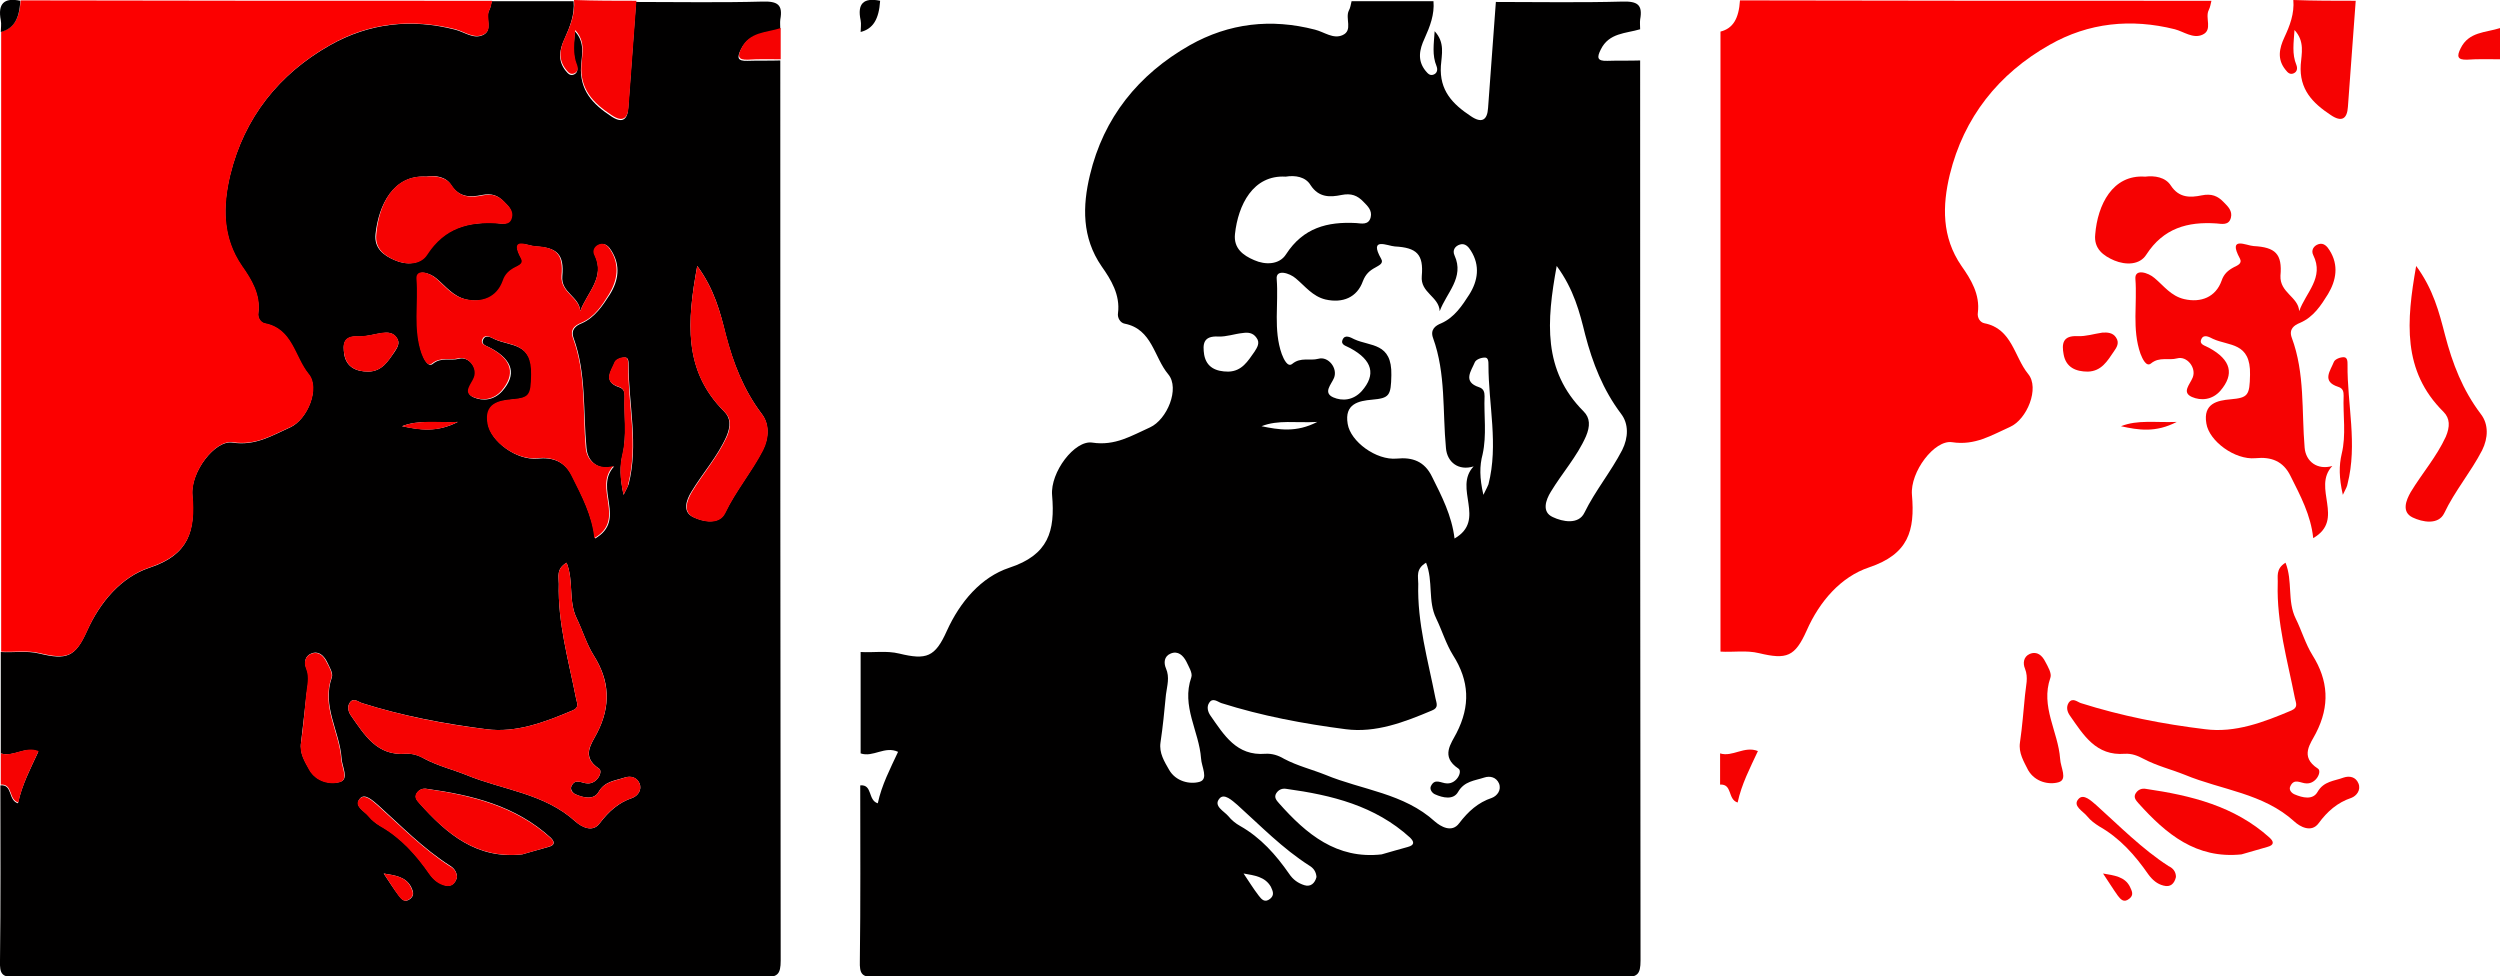 <?xml version="1.0" encoding="utf-8"?>
<!-- Generator: Adobe Illustrator 17.1.0, SVG Export Plug-In . SVG Version: 6.00 Build 0)  -->
<!DOCTYPE svg PUBLIC "-//W3C//DTD SVG 1.1//EN" "http://www.w3.org/Graphics/SVG/1.1/DTD/svg11.dtd">
<svg version="1.1" id="Layer_1" xmlns="http://www.w3.org/2000/svg" xmlns:xlink="http://www.w3.org/1999/xlink" x="0px" y="0px"
	 viewBox="0 0 641.1 250.3" style="enable-background:new 0 0 641.1 250.3;" xml:space="preserve">
<style type="text/css">
	.st0{fill:#010000;}
	.st1{fill:#FC0000;}
	.st2{fill:#F60202;}
</style>
<g>
	<g>
		<path class="st0" d="M0.2,193.2c0-8.7,0-17.3,0-26c3.3,0.2,6.6-0.4,9.9,0.4c7,1.7,9.2,0.9,12.2-5.8c3.4-7.5,8.8-13.8,16-16.2
			c10.1-3.3,11.8-9.4,11-18.6c-0.5-5.9,5.8-14.2,10.3-13.5c5.9,0.9,10.1-1.8,14.8-3.9c4.4-2,7.7-10,4.7-13.6
			c-3.7-4.4-4.1-11.6-11.2-13c-1.1-0.2-1.9-1.5-1.7-2.7c0.6-4.7-1.8-8.6-4.2-12c-5.1-7.4-4.9-15.5-3-23.4
			C62.6,30.2,71.5,19,84.6,11.6c10.1-5.7,20.9-6.9,32.1-4c2.4,0.6,4.7,2.5,7.1,1.4c2.7-1.2,0.6-4.3,1.6-6.3c0.4-0.7,0.5-1.6,0.7-2.4
			c7,0,14,0,21,0c0.3,3.4-0.9,6.5-2.3,9.6c-1.3,2.8-1.9,5.6,0.3,8.3c0.6,0.7,1.1,1.3,2.1,0.9c0.9-0.4,1-1.3,0.7-2.1
			c-1.2-2.9-0.7-5.7-0.5-9c2.7,2.9,1.8,6,1.6,8.9c-0.4,6.3,3,9.8,7.7,12.9c2.8,1.9,4.2,1,4.4-2.1c0.7-9.1,1.3-18.1,2-27.2
			c10.8,0,21.7,0.2,32.5-0.1c3.8-0.1,5.2,0.8,4.5,4.6c-0.1,0.8,0,1.7,0,2.5c-3.7,1.1-8,0.9-10.1,5.2c-1,2-1,3,1.7,2.9
			c2.8-0.1,5.6,0,8.4-0.1c0,76.9,0,153.8,0.1,230.8c0,3.6-0.8,4.3-4.4,4.3c-63.9-0.1-127.9-0.1-191.8,0c-3.5,0-4.1-0.8-4-4.2
			c0.2-15,0.1-30,0.1-45c3.2-0.3,1.9,3.8,4.5,4.6c1-4.7,3.2-8.9,5.2-13.2C6.5,191.2,3.5,194.3,0.2,193.2z M148.8,79.8
			c-0.2-3.8-5-4.7-4.6-9c0.5-5.6-1.3-7.3-6.9-7.6c-1.8-0.1-6.8-2.6-3.5,3.2c0.7,1.2-0.7,1.7-1.5,2.2c-1.5,0.8-2.5,1.7-3.2,3.5
			c-1.5,4.2-5.2,5.7-9.6,4.7c-3.3-0.8-5.2-3.4-7.6-5.4c-1.6-1.4-5.2-2.5-4.9,0.2c0.5,6.4-0.9,13,1.3,19.2c0.5,1.3,1.5,3.5,2.7,2.5
			c2.2-1.8,4.5-0.7,6.7-1.3c2.5-0.7,5,2.4,4,4.9c-0.7,1.7-2.9,3.8-0.2,5c2.3,1,5.1,0.8,7.3-1.6c3.7-4.2,2.8-7.9-2.9-11
			c-1-0.6-2.6-0.8-2-2.2c0.6-1.4,2-0.6,3-0.1c4.1,1.9,9.7,0.8,9.5,9.2c-0.1,5.3-0.5,5.9-5,6.3c-3.3,0.3-7.1,1-6.2,6.2
			c0.7,4.5,7.3,9.4,12.6,8.9c4-0.4,7.1,0.7,9,4.6c2.5,5,5.1,10,5.8,15.9c8.3-4.8-0.4-12.9,4.9-18.5c-3.8,1.2-6.8-1-7.1-4.7
			c-0.9-9.4,0-19.1-3.3-28.2c-0.8-2.2,0.6-3.2,2.1-3.8c3.4-1.5,5.4-4.6,7.2-7.4c2.2-3.5,2.8-7.4,0.4-11.2c-0.6-1-1.5-2-2.8-1.6
			c-1.3,0.4-2,1.5-1.4,2.8C155.2,71.2,150.5,75.1,148.8,79.8z M145.3,144.3c-2.7,1.6-2,3.6-2,5.4c-0.3,10,2.5,19.6,4.4,29.3
			c0.3,1.4,0.9,2.5-0.9,3.2c-7.1,3-14.4,5.8-22.1,4.8c-10.8-1.4-21.5-3.4-31.9-6.7c-0.9-0.3-2.2-1.5-3.1-0.1c-0.7,1-0.4,2.3,0.3,3.3
			c3.5,5,6.7,10.4,14.1,9.8c1.7-0.1,3.3,0.4,4.8,1.3c3.4,1.8,7.1,2.7,10.6,4.1c9.4,3.9,20.1,4.7,28.1,12c1.4,1.2,4.3,3,6.2,0.4
			c2.3-3,4.8-5.3,8.4-6.5c1.3-0.5,2.5-2,1.8-3.7c-0.7-1.6-2.3-2-3.8-1.5c-2.4,0.8-5.1,0.9-6.7,3.7c-1.2,2.1-3.9,1.5-5.9,0.6
			c-0.7-0.3-1.4-1.2-1.1-2c1-2.3,2.7-0.8,4.2-0.8c2.5,0.1,4-3.1,2.9-3.8c-4.7-3.1-1.8-6.5-0.5-9.1c3.6-7,3.3-13.4-0.9-20
			c-1.8-2.9-2.8-6.3-4.3-9.4C145.7,154.1,147.2,149.1,145.3,144.3z M178.8,68.2c-2.6,14.2-3.6,26.8,6.9,37.3
			c1.7,1.7,1.7,3.8,0.6,6.4c-2.3,5.2-6.1,9.4-9,14.2c-1.3,2.1-2.4,5.2,0.5,6.5c2.5,1.2,6.6,2,8.1-1.1c2.8-5.7,6.8-10.5,9.7-16.1
			c1.6-3.2,1.7-6.7-0.3-9.3c-4.6-6.1-7.3-13-9.2-20.3C184.7,80.1,183.2,74.2,178.8,68.2z M109.3,45.3c-8.4-0.5-12.2,7.3-13,14.7
			c-0.4,3.7,2.1,5.5,4.9,6.7c2.9,1.3,6.5,1.2,8.2-1.5c4.4-6.8,10.6-8.4,18-8c1.3,0.1,3.2,0.6,3.7-1.5c0.4-1.7-0.7-2.8-1.8-3.9
			c-1.6-1.7-3.2-2.3-5.7-1.8c-2.9,0.6-5.8,0.7-7.9-2.5C114.4,45.3,111.7,44.9,109.3,45.3z M133.9,219.1c2.2-0.6,4.4-1.3,6.7-1.9
			c1.9-0.5,1.6-1.4,0.6-2.4c-9-8.2-20.1-10.9-31.7-12.5c-1.1-0.2-2,0.2-2.6,1.1c-0.7,1.1,0.1,1.9,0.7,2.6
			C114.6,213.9,122.3,220.4,133.9,219.1z M77.2,190.4c-0.4,2.7,1,4.9,2.2,7c1.7,3,5.3,3.8,7.8,3.1c2.4-0.7,0.5-3.9,0.4-6
			c-0.5-7-5.1-13.4-2.5-20.8c0.4-1.1-0.7-2.8-1.3-4.1c-0.8-1.5-2.1-2.8-4-2c-1.7,0.7-1.8,2.4-1.2,3.8c1,2.3,0.3,4.4,0,6.7
			C78.1,182.3,77.7,186.4,77.2,190.4z M117.2,224.9c-0.1-1.4-0.8-2.3-1.8-2.9c-6.9-4.4-12.5-10.2-18.5-15.6
			c-1.3-1.1-3.4-3.1-4.6-1.6c-1.6,1.9,1.2,3.2,2.3,4.5c0.8,1,1.9,1.9,3,2.5c5.3,3,9.2,7.4,12.6,12.3c1,1.5,2.3,2.4,3.9,2.9
			C115.7,227.5,116.8,226.5,117.2,224.9z M94.5,95.3c3.5-0.1,5-2.7,6.7-5.1c0.7-1.1,1.5-2.3,0.5-3.6c-0.9-1.3-2.2-1.4-3.5-1.2
			c-2.1,0.2-4.2,1-6.3,0.9c-3.9-0.2-4,2-3.6,4.7C88.9,94.2,91.4,95.3,94.5,95.3z M159.9,126.9c0.9-1.8,1.1-2.2,1.3-2.7
			c2.6-10.2,0-20.4,0-30.6c0-0.8,0-2-1-1.9c-0.9,0-2.2,0.5-2.5,1.2c-0.9,2.2-3.2,5,1.1,6.4c1.2,0.4,1.4,1.3,1.4,2.3
			c-0.2,4.9,0.6,9.9-0.5,14.9C158.9,119.5,159,122.5,159.9,126.9z M98.4,224c1.3,1.9,2.5,3.9,3.9,5.7c0.7,0.9,1.5,1.9,2.9,0.8
			c1.2-1,0.7-2,0.2-3.1C104,224.8,101.3,224.5,98.4,224z M103.1,109.3c4.4,0.9,8.9,1.7,14.3-1.1
			C111.8,108.5,107.4,107.6,103.1,109.3z"/>
		<path class="st1" d="M126.2,0.2c-0.2,0.8-0.3,1.6-0.7,2.4c-1,2,1.1,5.1-1.6,6.3c-2.4,1.1-4.8-0.8-7.1-1.4
			c-11.2-2.8-22.1-1.7-32.1,4c-13.1,7.4-22,18.6-25.6,33.3c-1.9,7.9-2.1,16,3,23.4c2.4,3.4,4.8,7.3,4.2,12c-0.2,1.3,0.6,2.5,1.7,2.7
			c7.1,1.4,7.6,8.6,11.2,13c3,3.6-0.3,11.7-4.7,13.6c-4.7,2.1-8.9,4.8-14.8,3.9c-4.5-0.7-10.8,7.6-10.3,13.5
			c0.8,9.2-0.9,15.2-11,18.6c-7.2,2.4-12.7,8.7-16,16.2c-3,6.7-5.1,7.5-12.2,5.8c-3.3-0.8-6.6-0.2-9.9-0.4c0-53,0-106,0-159
			c3.2-0.8,4.7-3.3,5-8C45.6,0.2,85.9,0.2,126.2,0.2z"/>
		<path class="st2" d="M163.2,0.2c-0.7,9.1-1.3,18.1-2,27.2c-0.2,3.1-1.6,4-4.4,2.1c-4.7-3.1-8.1-6.6-7.7-12.9
			c0.2-2.8,1.1-6-1.6-8.9c-0.2,3.3-0.7,6.1,0.5,9c0.3,0.8,0.2,1.7-0.7,2.1c-0.9,0.4-1.5-0.1-2.1-0.9c-2.2-2.7-1.6-5.5-0.3-8.3
			c1.4-3,2.6-6.1,2.3-9.6C152.6,0.2,157.9,0.2,163.2,0.2z"/>
		<path class="st2" d="M0.2,193.2c3.2,1,6.2-2,9.7-0.6c-2,4.3-4.2,8.5-5.2,13.2c-2.6-0.8-1.3-4.8-4.5-4.6
			C0.2,198.6,0.2,195.9,0.2,193.2z"/>
		<path class="st2" d="M200.2,15.2c-2.8,0-5.6-0.1-8.4,0.1c-2.6,0.1-2.7-0.9-1.7-2.9c2.1-4.3,6.4-4,10.1-5.2
			C200.2,9.9,200.2,12.6,200.2,15.2z"/>
		<path class="st0" d="M5.2,0.2C5,5,3.4,7.4,0.2,8.2c0-1,0.2-2,0-3C-0.6,1,1-0.7,5.2,0.2z"/>
		<path class="st2" d="M148.8,79.8c1.7-4.8,6.5-8.6,3.6-14.4c-0.6-1.2,0.1-2.4,1.4-2.8c1.3-0.4,2.2,0.6,2.8,1.6
			c2.4,3.8,1.7,7.7-0.4,11.2c-1.8,2.9-3.7,5.9-7.2,7.4c-1.5,0.6-2.9,1.6-2.1,3.8c3.4,9.1,2.5,18.8,3.3,28.2c0.3,3.6,3.3,5.8,7.1,4.7
			c-5.3,5.6,3.4,13.7-4.9,18.5c-0.6-5.9-3.3-10.9-5.8-15.9c-1.9-3.9-5-5-9-4.6c-5.3,0.5-11.9-4.4-12.6-8.9c-0.9-5.2,2.9-5.9,6.2-6.2
			c4.5-0.4,4.9-1,5-6.3c0.2-8.4-5.4-7.3-9.5-9.2c-1-0.5-2.4-1.3-3,0.1c-0.6,1.4,1,1.6,2,2.2c5.7,3.1,6.5,6.8,2.9,11
			c-2.1,2.4-5,2.6-7.3,1.6c-2.7-1.2-0.5-3.2,0.2-5c1-2.5-1.5-5.6-4-4.9c-2.2,0.6-4.5-0.5-6.7,1.3c-1.2,1-2.2-1.2-2.7-2.5
			c-2.2-6.3-0.8-12.8-1.3-19.2c-0.2-2.7,3.3-1.6,4.9-0.2c2.4,2,4.2,4.6,7.6,5.4c4.3,1,8.1-0.5,9.6-4.7c0.6-1.8,1.7-2.7,3.2-3.5
			c0.8-0.4,2.2-0.9,1.5-2.2c-3.2-5.9,1.7-3.3,3.5-3.2c5.6,0.3,7.4,2,6.9,7.6C143.7,75.1,148.5,76.1,148.8,79.8z"/>
		<path class="st2" d="M145.3,144.3c1.9,4.8,0.4,9.8,2.6,14.3c1.5,3,2.5,6.5,4.3,9.4c4.1,6.5,4.5,13,0.9,20c-1.3,2.6-4.3,6,0.5,9.1
			c1.1,0.7-0.4,3.9-2.9,3.8c-1.5,0-3.2-1.5-4.2,0.8c-0.4,0.9,0.4,1.7,1.1,2c2.1,0.9,4.7,1.5,5.9-0.6c1.6-2.8,4.3-2.8,6.7-3.7
			c1.5-0.5,3.1-0.2,3.8,1.5c0.7,1.7-0.5,3.2-1.8,3.7c-3.6,1.2-6.2,3.5-8.4,6.5c-1.9,2.6-4.9,0.8-6.2-0.4c-8-7.3-18.7-8.1-28.1-12
			c-3.5-1.4-7.2-2.3-10.6-4.1c-1.5-0.8-3-1.4-4.8-1.3c-7.4,0.6-10.6-4.8-14.1-9.8c-0.7-1-1-2.2-0.3-3.3c1-1.4,2.2-0.2,3.1,0.1
			c10.4,3.3,21.1,5.4,31.9,6.7c7.7,1,15-1.8,22.1-4.8c1.8-0.8,1.2-1.8,0.9-3.2c-1.9-9.7-4.7-19.3-4.4-29.3
			C143.3,147.9,142.6,145.9,145.3,144.3z"/>
		<path class="st2" d="M178.8,68.2c4.4,6,5.9,11.9,7.4,17.7c1.9,7.3,4.5,14.1,9.2,20.3c2,2.6,1.9,6.1,0.3,9.3
			c-2.9,5.6-7,10.4-9.7,16.1c-1.5,3.1-5.6,2.3-8.1,1.1c-2.9-1.4-1.7-4.4-0.5-6.5c2.9-4.8,6.6-9,9-14.2c1.1-2.6,1.1-4.7-0.6-6.4
			C175.1,95.1,176.2,82.4,178.8,68.2z"/>
		<path class="st2" d="M109.3,45.3c2.4-0.3,5.2,0.1,6.6,2.3c2.1,3.2,5,3.1,7.9,2.5c2.5-0.5,4.1,0.1,5.7,1.8c1.1,1.1,2.2,2.2,1.8,3.9
			c-0.5,2.1-2.4,1.6-3.7,1.5c-7.4-0.5-13.6,1.2-18,8c-1.7,2.7-5.3,2.7-8.2,1.5c-2.8-1.2-5.3-3-4.9-6.7
			C97.1,52.6,100.8,44.7,109.3,45.3z"/>
		<path class="st2" d="M133.9,219.1c-11.6,1.2-19.3-5.2-26.4-13.1c-0.6-0.7-1.4-1.5-0.7-2.6c0.6-0.9,1.5-1.3,2.6-1.1
			c11.6,1.7,22.7,4.4,31.7,12.5c1.1,1,1.3,1.9-0.6,2.4C138.3,217.8,136.1,218.5,133.9,219.1z"/>
		<path class="st2" d="M77.2,190.4c0.6-4.1,0.9-8.2,1.3-12.2c0.2-2.3,0.9-4.4,0-6.7c-0.6-1.4-0.4-3.1,1.2-3.8c1.9-0.8,3.2,0.4,4,2
			c0.7,1.3,1.7,3,1.3,4.1c-2.6,7.4,2,13.8,2.5,20.8c0.1,2.2,2,5.3-0.4,6c-2.4,0.7-6,0-7.8-3.1C78.1,195.3,76.7,193.1,77.2,190.4z"/>
		<path class="st2" d="M117.2,224.9c-0.4,1.7-1.4,2.7-3.2,2.2c-1.6-0.4-2.8-1.4-3.9-2.9c-3.4-4.9-7.3-9.3-12.6-12.3
			c-1.1-0.7-2.2-1.5-3-2.5c-1.1-1.4-3.9-2.7-2.3-4.5c1.3-1.5,3.3,0.5,4.6,1.6c6,5.4,11.7,11.2,18.5,15.6
			C116.3,222.6,117.1,223.5,117.2,224.9z"/>
		<path class="st2" d="M94.5,95.3c-3.1,0-5.6-1.1-6.2-4.4c-0.5-2.7-0.3-4.9,3.6-4.7c2.1,0.1,4.2-0.6,6.3-0.9c1.3-0.1,2.7,0,3.5,1.2
			c1,1.4,0.2,2.6-0.5,3.6C99.6,92.6,98,95.2,94.5,95.3z"/>
		<path class="st2" d="M159.9,126.9c-1-4.4-1-7.5-0.3-10.5c1.2-4.9,0.3-9.9,0.5-14.9c0-1-0.1-1.9-1.4-2.3c-4.3-1.4-2-4.1-1.1-6.4
			c0.3-0.7,1.6-1.2,2.5-1.2c1,0,1,1.1,1,1.9c-0.1,10.2,2.6,20.4,0,30.6C161.1,124.7,160.8,125.1,159.9,126.9z"/>
		<path class="st2" d="M98.4,224c2.9,0.5,5.6,0.8,6.9,3.4c0.5,1.1,1.1,2.1-0.2,3.1c-1.4,1.1-2.2,0.1-2.9-0.8
			C100.9,227.9,99.7,225.9,98.4,224z"/>
		<path class="st2" d="M103.1,109.3c4.3-1.7,8.7-0.9,14.3-1.1C111.9,111,107.5,110.3,103.1,109.3z"/>
	</g>
	<g>
		<path class="st0" d="M220.7,193.2c0-8.7,0-17.3,0-26c3.3,0.2,6.6-0.4,9.9,0.4c7,1.7,9.2,0.9,12.2-5.8c3.4-7.5,8.8-13.8,16-16.2
			c10.1-3.3,11.8-9.4,11-18.6c-0.5-5.9,5.8-14.2,10.3-13.5c5.9,0.9,10.1-1.8,14.8-3.9c4.4-2,7.7-10,4.7-13.6
			c-3.7-4.4-4.1-11.6-11.2-13c-1.1-0.2-1.9-1.5-1.7-2.7c0.6-4.7-1.8-8.6-4.2-12c-5.1-7.4-4.9-15.5-3-23.4
			c3.5-14.7,12.4-25.8,25.6-33.3c10.1-5.7,20.9-6.9,32.1-4c2.4,0.6,4.7,2.5,7.1,1.4c2.7-1.2,0.6-4.3,1.6-6.3
			c0.4-0.7,0.5-1.6,0.7-2.4c7,0,14,0,21,0c0.3,3.4-0.9,6.5-2.3,9.6c-1.3,2.8-1.9,5.6,0.3,8.3c0.6,0.7,1.1,1.3,2.1,0.9
			c0.9-0.4,1-1.3,0.7-2.1c-1.2-2.9-0.7-5.7-0.5-9c2.7,2.9,1.8,6,1.6,8.9c-0.4,6.3,3,9.8,7.7,12.9c2.8,1.9,4.2,1,4.4-2.1
			c0.7-9.1,1.3-18.1,2-27.2c10.8,0,21.7,0.2,32.5-0.1c3.8-0.1,5.2,0.8,4.5,4.6c-0.1,0.8,0,1.7,0,2.5c-3.7,1.1-8,0.9-10.1,5.2
			c-1,2-1,3,1.7,2.9c2.8-0.1,5.6,0,8.4-0.1c0,76.9,0,153.8,0.1,230.8c0,3.6-0.8,4.3-4.4,4.3c-63.9-0.1-127.9-0.1-191.8,0
			c-3.5,0-4.1-0.8-4-4.2c0.2-15,0.1-30,0.1-45c3.2-0.3,1.9,3.8,4.5,4.6c1-4.7,3.2-8.9,5.2-13.2C226.9,191.2,223.9,194.3,220.7,193.2
			z M369.2,79.8c-0.2-3.8-5-4.7-4.6-9c0.5-5.6-1.3-7.3-6.9-7.6c-1.8-0.1-6.8-2.6-3.5,3.2c0.7,1.2-0.7,1.7-1.5,2.2
			c-1.5,0.8-2.5,1.7-3.2,3.5c-1.5,4.2-5.2,5.7-9.6,4.7c-3.3-0.8-5.2-3.4-7.6-5.4c-1.6-1.4-5.2-2.5-4.9,0.2c0.5,6.4-0.9,13,1.3,19.2
			c0.5,1.3,1.5,3.5,2.7,2.5c2.2-1.8,4.5-0.7,6.7-1.3c2.5-0.7,5,2.4,4,4.9c-0.7,1.7-2.9,3.8-0.2,5c2.3,1,5.1,0.8,7.3-1.6
			c3.7-4.2,2.8-7.9-2.9-11c-1-0.6-2.6-0.8-2-2.2c0.6-1.4,2-0.6,3-0.1c4.1,1.9,9.7,0.8,9.5,9.2c-0.1,5.3-0.5,5.9-5,6.3
			c-3.3,0.3-7.1,1-6.2,6.2c0.7,4.5,7.3,9.4,12.6,8.9c4-0.4,7.1,0.7,9,4.6c2.5,5,5.1,10,5.8,15.9c8.3-4.8-0.4-12.9,4.9-18.5
			c-3.8,1.2-6.8-1-7.1-4.7c-0.9-9.4,0-19.1-3.3-28.2c-0.8-2.2,0.6-3.2,2.1-3.8c3.4-1.5,5.4-4.6,7.2-7.4c2.2-3.5,2.8-7.4,0.4-11.2
			c-0.6-1-1.5-2-2.8-1.6c-1.3,0.4-2,1.5-1.4,2.8C375.6,71.2,370.9,75.1,369.2,79.8z M365.7,144.3c-2.7,1.6-2,3.6-2,5.4
			c-0.3,10,2.5,19.6,4.4,29.3c0.3,1.4,0.9,2.5-0.9,3.2c-7.1,3-14.4,5.8-22.1,4.8c-10.8-1.4-21.5-3.4-31.9-6.7
			c-0.9-0.3-2.2-1.5-3.1-0.1c-0.7,1-0.4,2.3,0.3,3.3c3.5,5,6.7,10.4,14.1,9.8c1.7-0.1,3.3,0.4,4.8,1.3c3.4,1.8,7.1,2.7,10.6,4.1
			c9.4,3.9,20.1,4.7,28.1,12c1.4,1.2,4.3,3,6.2,0.4c2.3-3,4.8-5.3,8.4-6.5c1.3-0.5,2.5-2,1.8-3.7c-0.7-1.6-2.3-2-3.8-1.5
			c-2.4,0.8-5.1,0.9-6.7,3.7c-1.2,2.1-3.9,1.5-5.9,0.6c-0.7-0.3-1.4-1.2-1.1-2c1-2.3,2.7-0.8,4.2-0.8c2.5,0.1,4-3.1,2.9-3.8
			c-4.7-3.1-1.8-6.5-0.5-9.1c3.6-7,3.3-13.4-0.9-20c-1.8-2.9-2.8-6.3-4.3-9.4C366.1,154.1,367.6,149.1,365.7,144.3z M399.2,68.2
			c-2.6,14.2-3.6,26.8,6.9,37.3c1.7,1.7,1.7,3.8,0.6,6.4c-2.3,5.2-6.1,9.4-9,14.2c-1.3,2.1-2.4,5.2,0.5,6.5c2.5,1.2,6.6,2,8.1-1.1
			c2.8-5.7,6.8-10.5,9.7-16.1c1.6-3.2,1.7-6.7-0.3-9.3c-4.6-6.1-7.3-13-9.2-20.3C405.1,80.1,403.6,74.2,399.2,68.2z M329.7,45.3
			c-8.4-0.5-12.2,7.3-13,14.7c-0.4,3.7,2.1,5.5,4.9,6.7c2.9,1.3,6.5,1.2,8.2-1.5c4.4-6.8,10.6-8.4,18-8c1.3,0.1,3.2,0.6,3.7-1.5
			c0.4-1.7-0.7-2.8-1.8-3.9c-1.6-1.7-3.2-2.3-5.7-1.8c-2.9,0.6-5.8,0.7-7.9-2.5C334.8,45.3,332.1,44.9,329.7,45.3z M354.3,219.1
			c2.2-0.6,4.4-1.3,6.7-1.9c1.9-0.5,1.6-1.4,0.6-2.4c-9-8.2-20.1-10.9-31.7-12.5c-1.1-0.2-2,0.2-2.6,1.1c-0.7,1.1,0.1,1.9,0.7,2.6
			C335,213.9,342.8,220.4,354.3,219.1z M297.6,190.4c-0.4,2.7,1,4.9,2.2,7c1.7,3,5.3,3.8,7.8,3.1c2.4-0.7,0.5-3.9,0.4-6
			c-0.5-7-5.1-13.4-2.5-20.8c0.4-1.1-0.7-2.8-1.3-4.1c-0.8-1.5-2.1-2.8-4-2c-1.7,0.7-1.8,2.4-1.2,3.8c1,2.3,0.3,4.4,0,6.7
			C298.6,182.3,298.2,186.4,297.6,190.4z M337.6,224.9c-0.1-1.4-0.8-2.3-1.8-2.9c-6.9-4.4-12.5-10.2-18.5-15.6
			c-1.3-1.1-3.4-3.1-4.6-1.6c-1.6,1.9,1.2,3.2,2.3,4.5c0.8,1,1.9,1.9,3,2.5c5.3,3,9.2,7.4,12.6,12.3c1,1.5,2.3,2.4,3.9,2.9
			C336.1,227.5,337.2,226.5,337.6,224.9z M315,95.3c3.5-0.1,5-2.7,6.7-5.1c0.7-1.1,1.5-2.3,0.5-3.6c-0.9-1.3-2.2-1.4-3.5-1.2
			c-2.1,0.2-4.2,1-6.3,0.9c-3.9-0.2-4,2-3.6,4.7C309.4,94.2,311.8,95.3,315,95.3z M380.4,126.9c0.9-1.8,1.1-2.2,1.3-2.7
			c2.6-10.2,0-20.4,0-30.6c0-0.8,0-2-1-1.9c-0.9,0-2.2,0.5-2.5,1.2c-0.9,2.2-3.2,5,1.1,6.4c1.2,0.4,1.4,1.3,1.4,2.3
			c-0.2,4.9,0.6,9.9-0.5,14.9C379.4,119.5,379.4,122.5,380.4,126.9z M318.9,224c1.3,1.9,2.5,3.9,3.9,5.7c0.7,0.9,1.5,1.9,2.9,0.8
			c1.2-1,0.7-2,0.2-3.1C324.4,224.8,321.7,224.5,318.9,224z M323.5,109.3c4.4,0.9,8.9,1.7,14.3-1.1
			C332.2,108.5,327.8,107.6,323.5,109.3z"/>
		<path class="st0" d="M225.7,0.2c-0.3,4.7-1.8,7.2-5,8c0-1,0.2-2,0-3C219.8,1,221.4-0.7,225.7,0.2z"/>
	</g>
	<g>
		<path class="st1" d="M567.1,0.2c-0.2,0.8-0.3,1.6-0.7,2.4c-1,2,1.1,5.1-1.6,6.3c-2.4,1.1-4.8-0.8-7.1-1.4
			c-11.2-2.8-22.1-1.7-32.1,4c-13.1,7.4-22,18.6-25.6,33.3c-1.9,7.9-2.1,16,3,23.4c2.4,3.4,4.8,7.3,4.2,12c-0.2,1.3,0.6,2.5,1.7,2.7
			c7.1,1.4,7.6,8.6,11.2,13c3,3.6-0.3,11.7-4.7,13.6c-4.7,2.1-8.9,4.8-14.8,3.9c-4.5-0.7-10.8,7.6-10.3,13.5
			c0.8,9.2-0.9,15.2-11,18.6c-7.2,2.4-12.7,8.7-16,16.2c-3,6.7-5.1,7.5-12.2,5.8c-3.3-0.8-6.6-0.2-9.9-0.4c0-53,0-106,0-159
			c3.2-0.8,4.7-3.3,5-8C486.4,0.2,526.8,0.2,567.1,0.2z"/>
		<path class="st2" d="M604.1,0.2c-0.7,9.1-1.3,18.1-2,27.2c-0.2,3.1-1.6,4-4.4,2.1c-4.7-3.1-8.1-6.6-7.7-12.9
			c0.2-2.8,1.1-6-1.6-8.9c-0.2,3.3-0.7,6.1,0.5,9c0.3,0.8,0.2,1.7-0.7,2.1c-0.9,0.4-1.5-0.1-2.1-0.9c-2.2-2.7-1.6-5.5-0.3-8.3
			c1.4-3,2.6-6.1,2.3-9.6C593.4,0.2,598.8,0.2,604.1,0.2z"/>
		<path class="st2" d="M441.1,193.2c3.2,1,6.2-2,9.7-0.6c-2,4.3-4.2,8.5-5.2,13.2c-2.6-0.8-1.3-4.8-4.5-4.6
			C441.1,198.6,441.1,195.9,441.1,193.2z"/>
		<path class="st2" d="M641.1,15.2c-2.8,0-5.6-0.1-8.4,0.1c-2.6,0.1-2.7-0.9-1.7-2.9c2.1-4.3,6.4-4,10.1-5.2
			C641.1,9.9,641.1,12.6,641.1,15.2z"/>
		<path class="st2" d="M589.6,79.8c1.7-4.8,6.5-8.6,3.6-14.4c-0.6-1.2,0.1-2.4,1.4-2.8c1.3-0.4,2.2,0.6,2.8,1.6
			c2.4,3.8,1.7,7.7-0.4,11.2c-1.8,2.9-3.7,5.9-7.2,7.4c-1.5,0.6-2.9,1.6-2.1,3.8c3.4,9.1,2.5,18.8,3.3,28.2c0.3,3.6,3.3,5.8,7.1,4.7
			c-5.3,5.6,3.4,13.7-4.9,18.5c-0.6-5.9-3.3-10.9-5.8-15.9c-1.9-3.9-5-5-9-4.6c-5.3,0.5-11.9-4.4-12.6-8.9c-0.9-5.2,2.9-5.9,6.2-6.2
			c4.5-0.4,4.9-1,5-6.3c0.2-8.4-5.4-7.3-9.5-9.2c-1-0.5-2.4-1.3-3,0.1c-0.6,1.4,1,1.6,2,2.2c5.7,3.1,6.5,6.8,2.9,11
			c-2.1,2.4-5,2.6-7.3,1.6c-2.7-1.2-0.5-3.2,0.2-5c1-2.5-1.5-5.6-4-4.9c-2.2,0.6-4.5-0.5-6.7,1.3c-1.2,1-2.2-1.2-2.7-2.5
			c-2.2-6.3-0.8-12.8-1.3-19.2c-0.2-2.7,3.3-1.6,4.9-0.2c2.4,2,4.2,4.6,7.6,5.4c4.3,1,8.1-0.5,9.6-4.7c0.6-1.8,1.7-2.7,3.2-3.5
			c0.8-0.4,2.2-0.9,1.5-2.2c-3.2-5.9,1.7-3.3,3.5-3.2c5.6,0.3,7.4,2,6.9,7.6C584.6,75.1,589.4,76.1,589.6,79.8z"/>
		<path class="st2" d="M586.1,144.3c1.9,4.8,0.4,9.8,2.6,14.3c1.5,3,2.5,6.5,4.3,9.4c4.1,6.5,4.5,13,0.9,20c-1.3,2.6-4.3,6,0.5,9.1
			c1.1,0.7-0.4,3.9-2.9,3.8c-1.5,0-3.2-1.5-4.2,0.8c-0.4,0.9,0.4,1.7,1.1,2c2.1,0.9,4.7,1.5,5.9-0.6c1.6-2.8,4.3-2.8,6.7-3.7
			c1.5-0.5,3.1-0.2,3.8,1.5c0.7,1.7-0.5,3.2-1.8,3.7c-3.6,1.2-6.2,3.5-8.4,6.5c-1.9,2.6-4.9,0.8-6.2-0.4c-8-7.3-18.7-8.1-28.1-12
			c-3.5-1.4-7.2-2.3-10.6-4.1c-1.5-0.8-3-1.4-4.8-1.3c-7.4,0.6-10.6-4.8-14.1-9.8c-0.7-1-1-2.2-0.3-3.3c1-1.4,2.2-0.2,3.1,0.1
			c10.4,3.3,21.1,5.4,31.9,6.7c7.7,1,15-1.8,22.1-4.8c1.8-0.8,1.2-1.8,0.9-3.2c-1.9-9.7-4.7-19.3-4.4-29.3
			C584.2,147.9,583.5,145.9,586.1,144.3z"/>
		<path class="st2" d="M619.6,68.2c4.4,6,5.9,11.9,7.4,17.7c1.9,7.3,4.5,14.1,9.2,20.3c2,2.6,1.9,6.1,0.3,9.3
			c-2.9,5.6-7,10.4-9.7,16.1c-1.5,3.1-5.6,2.3-8.1,1.1c-2.9-1.4-1.7-4.4-0.5-6.5c2.9-4.8,6.6-9,9-14.2c1.1-2.6,1.1-4.7-0.6-6.4
			C616,95.1,617.1,82.4,619.6,68.2z"/>
		<path class="st2" d="M550.1,45.3c2.4-0.3,5.2,0.1,6.6,2.3c2.1,3.2,5,3.1,7.9,2.5c2.5-0.5,4.1,0.1,5.7,1.8c1.1,1.1,2.2,2.2,1.8,3.9
			c-0.5,2.1-2.4,1.6-3.7,1.5c-7.4-0.5-13.6,1.2-18,8c-1.7,2.7-5.3,2.7-8.2,1.5c-2.8-1.2-5.3-3-4.9-6.7
			C537.9,52.6,541.7,44.7,550.1,45.3z"/>
		<path class="st2" d="M574.8,219.1c-11.6,1.2-19.3-5.2-26.4-13.1c-0.6-0.7-1.4-1.5-0.7-2.6c0.6-0.9,1.5-1.3,2.6-1.1
			c11.6,1.7,22.7,4.4,31.7,12.5c1.1,1,1.3,1.9-0.6,2.4C579.2,217.8,577,218.5,574.8,219.1z"/>
		<path class="st2" d="M518,190.4c0.6-4.1,0.9-8.2,1.3-12.2c0.2-2.3,0.9-4.4,0-6.7c-0.6-1.4-0.4-3.1,1.2-3.8c1.9-0.8,3.2,0.4,4,2
			c0.7,1.3,1.7,3,1.3,4.1c-2.6,7.4,2,13.8,2.5,20.8c0.1,2.2,2,5.3-0.4,6c-2.4,0.7-6,0-7.8-3.1C519,195.3,517.6,193.1,518,190.4z"/>
		<path class="st2" d="M558,224.9c-0.4,1.7-1.4,2.7-3.2,2.2c-1.6-0.4-2.8-1.4-3.9-2.9c-3.4-4.9-7.3-9.3-12.6-12.3
			c-1.1-0.7-2.2-1.5-3-2.5c-1.1-1.4-3.9-2.7-2.3-4.5c1.3-1.5,3.3,0.5,4.6,1.6c6,5.4,11.7,11.2,18.5,15.6
			C557.2,222.6,558,223.5,558,224.9z"/>
		<path class="st2" d="M535.4,95.3c-3.1,0-5.6-1.1-6.2-4.4c-0.5-2.7-0.3-4.9,3.6-4.7c2.1,0.1,4.2-0.6,6.3-0.9c1.3-0.1,2.7,0,3.5,1.2
			c1,1.4,0.2,2.6-0.5,3.6C540.4,92.6,538.9,95.2,535.4,95.3z"/>
		<path class="st2" d="M600.8,126.9c-1-4.4-1-7.5-0.3-10.5c1.2-4.9,0.3-9.9,0.5-14.9c0-1-0.1-1.9-1.4-2.3c-4.3-1.4-2-4.1-1.1-6.4
			c0.3-0.7,1.6-1.2,2.5-1.2c1,0,1,1.1,1,1.9c-0.1,10.2,2.6,20.4,0,30.6C601.9,124.7,601.7,125.1,600.8,126.9z"/>
		<path class="st2" d="M539.3,224c2.9,0.5,5.6,0.8,6.9,3.4c0.5,1.1,1.1,2.1-0.2,3.1c-1.4,1.1-2.2,0.1-2.9-0.8
			C541.8,227.9,540.6,225.9,539.3,224z"/>
		<path class="st2" d="M543.9,109.3c4.3-1.7,8.7-0.9,14.3-1.1C552.8,111,548.4,110.3,543.9,109.3z"/>
	</g>
</g>
<g>
</g>
<g>
</g>
<g>
</g>
<g>
</g>
<g>
</g>
<g>
</g>
<g>
</g>
<g>
</g>
<g>
</g>
<g>
</g>
<g>
</g>
<g>
</g>
<g>
</g>
<g>
</g>
<g>
</g>
</svg>
